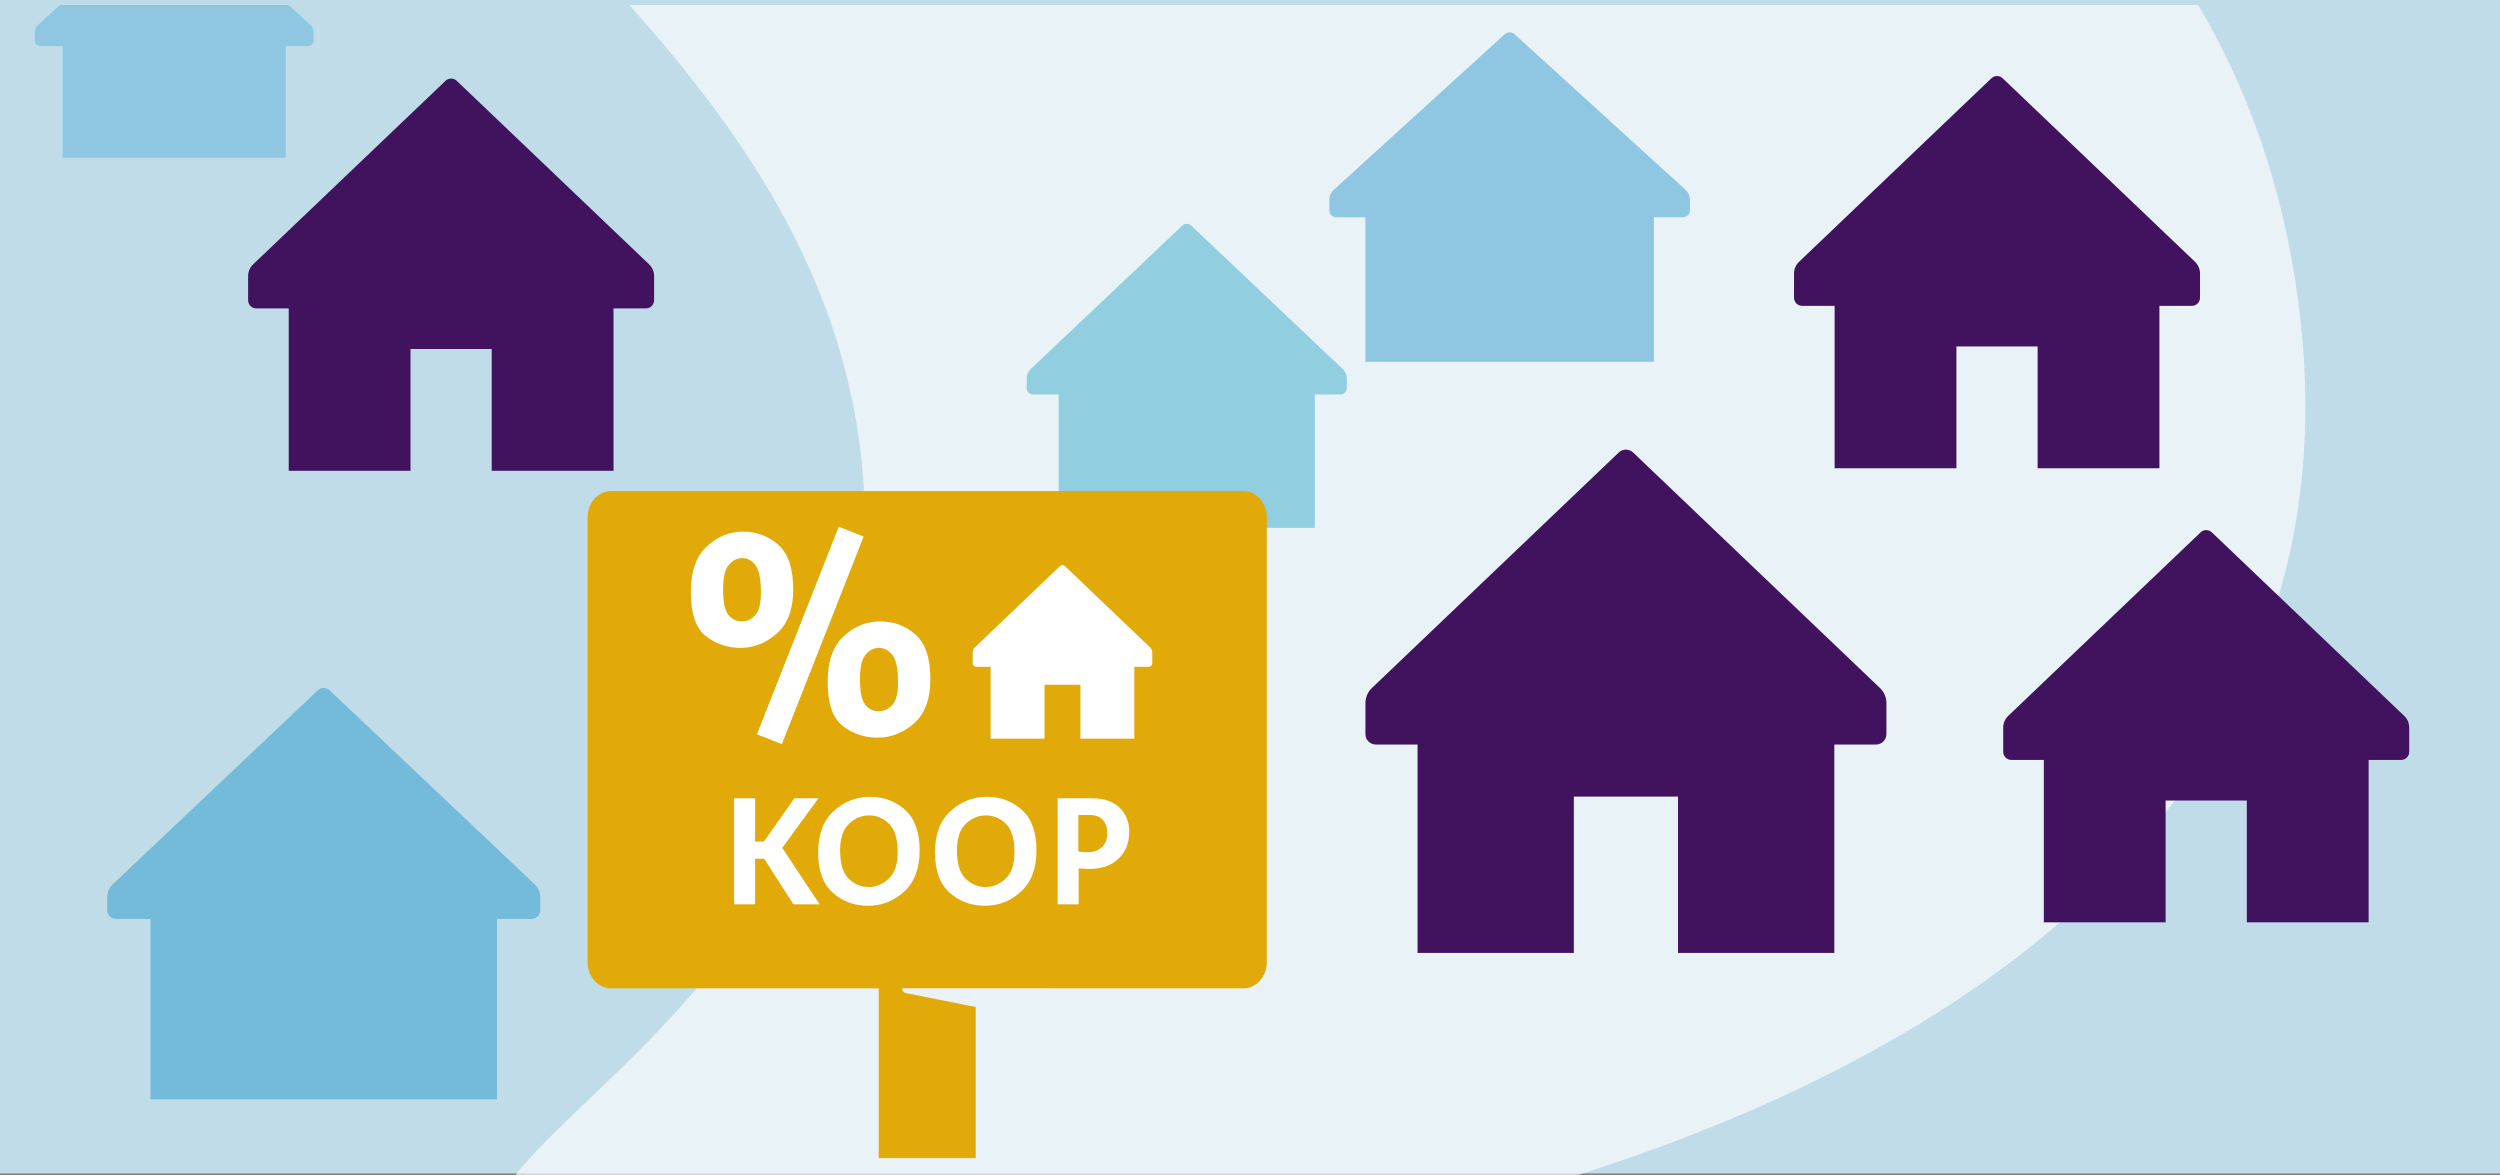 <?xml version="1.0" encoding="utf-8"?>
<!-- Generator: Adobe Illustrator 15.1.0, SVG Export Plug-In . SVG Version: 6.00 Build 0)  -->
<!DOCTYPE svg PUBLIC "-//W3C//DTD SVG 1.1//EN" "http://www.w3.org/Graphics/SVG/1.1/DTD/svg11.dtd">
<svg version="1.1" id="Layer_1" xmlns="http://www.w3.org/2000/svg" xmlns:xlink="http://www.w3.org/1999/xlink" x="0px" y="0px"
	 width="490px" height="230.364px" viewBox="0 0 490 230.364" enable-background="new 0 0 490 230.364" xml:space="preserve">
<rect x="0" y="0" width="490" height="230.364" fill="#808080" stroke="none"/>
<rect fill="#BFDCE8" width="490" height="230"/>
<path opacity="0.65" fill="#FFFFFF" d="M100.988,230.364h208.074c78.495-24.924,153.885-75.683,141.432-170.981
	c-2.906-22.243-9.744-41.718-19.649-58.4H123.357c21.987,24.685,45.657,56.752,46.137,100.4
	C170.353,179.525,117.899,208.802,100.988,230.364z"/>
<path fill="#8FC6E1" d="M330.314,37.16L296.848,6.701c-0.541-0.482-1.375-0.482-1.914,0L261.465,37.16
	c-0.582,0.518-0.912,1.252-0.912,2.021v2.035c0,0.76,0.633,1.374,1.412,1.374h5.656v28.321h56.543V42.59h5.652
	c0.779,0,1.414-0.614,1.414-1.374v-2.035C331.23,38.412,330.898,37.678,330.314,37.16z M303.061,34.656"/>
<path fill="#90CEE0" d="M263.158,72.308l-29.707-28.108c-0.48-0.447-1.219-0.447-1.699,0l-29.707,28.108
	c-0.518,0.48-0.811,1.157-0.811,1.865v1.879c0,0.702,0.561,1.269,1.254,1.269h5.018v26.138h50.189V77.32h5.02
	c0.691,0,1.254-0.566,1.254-1.269v-1.879C263.969,73.465,263.674,72.788,263.158,72.308z M238.965,69.998"/>
<circle fill="#4498B2" cx="183.088" cy="147.783" r="2.09"/>
<path fill="#73BBD8" d="M104.795,173.326L64.598,135.29c-0.648-0.603-1.65-0.603-2.299,0l-40.195,38.036
	c-0.699,0.649-1.098,1.563-1.098,2.522v2.542c0,0.947,0.76,1.716,1.697,1.716h6.791v35.368h67.908v-35.368h6.791
	c0.938,0,1.699-0.769,1.699-1.716v-2.542C105.893,174.89,105.494,173.976,104.795,173.326z"/>
<path fill="#41135E" d="M93.494,118.383"/>
<g>
	<path fill="#41135E" d="M359.527,186.774h-30.635V156.14h-20.42v30.635h-30.631v-40.843h-8.166c-1.139,0-2.049-0.911-2.049-2.04
		v-6.095c0-1.14,0.48-2.226,1.32-3.001l48.354-46.129c0.779-0.72,1.98-0.72,2.766,0l48.352,46.129
		c0.842,0.775,1.32,1.861,1.32,3.001v6.095c0,1.129-0.914,2.04-2.047,2.04h-8.164V186.774z"/>
</g>
<g>
	<path fill="#41135E" d="M464.248,180.774h-23.875V156.9h-15.912v23.874H400.59v-31.829h-6.363c-0.887,0-1.598-0.71-1.598-1.59
		v-4.749c0-0.889,0.375-1.734,1.029-2.339l37.682-35.948c0.607-0.561,1.545-0.561,2.156,0l37.68,35.948
		c0.656,0.604,1.029,1.45,1.029,2.339v4.749c0,0.88-0.713,1.59-1.596,1.59h-6.361V180.774z"/>
</g>
<g>
	<path fill="#41135E" d="M423.246,91.775h-23.873V67.901h-15.914v23.874h-23.871V59.946h-6.361c-0.889,0-1.598-0.71-1.598-1.59
		v-4.749c0-0.889,0.375-1.734,1.029-2.339L390.34,15.32c0.607-0.561,1.543-0.561,2.156,0l37.68,35.948
		c0.654,0.604,1.029,1.45,1.029,2.339v4.749c0,0.88-0.713,1.59-1.596,1.59h-6.363V91.775z"/>
</g>
<g>
	<path fill="#41135E" d="M120.248,92.275H96.375V68.401H80.461v23.874H56.59V60.446h-6.361c-0.889,0-1.598-0.71-1.598-1.59v-4.749
		c0-0.889,0.375-1.734,1.029-2.339L87.342,15.82c0.607-0.561,1.543-0.561,2.156,0l37.68,35.948c0.654,0.604,1.029,1.45,1.029,2.339
		v4.749c0,0.88-0.713,1.59-1.596,1.59h-6.363V92.275z"/>
</g>
<path fill="#E1AA09" d="M243.701,96.255H119.758c-2.535,0-4.588,2.296-4.588,5.131v87.199c0,2.834,2.053,5.131,4.588,5.131h52.465
	v33.279h19.018v-29.622l-13.729-2.734c-0.822-0.264-0.701-0.796-0.65-0.941l66.84,0.019c2.535,0,4.592-2.297,4.592-5.131v-87.199
	C248.293,98.551,246.236,96.255,243.701,96.255z"/>
<g>
	<path fill="#FFFFFF" d="M143.885,156.464h4.118v8.489h1.71l5.987-8.489h4.72l-7.096,9.725l7.317,11.055h-5.132l-5.732-8.933h-1.774
		v8.933h-4.118V156.464z"/>
	<path fill="#FFFFFF" d="M160.356,167.043c0-3.526,1.017-6.219,3.052-8.077c2.034-1.857,4.412-2.787,7.132-2.787
		c2.678,0,4.966,0.854,6.862,2.565c1.898,1.711,2.847,4.351,2.847,7.919c0,3.527-1.007,6.22-3.021,8.078s-4.381,2.787-7.1,2.787
		c-2.699,0-5.002-0.855-6.91-2.565C161.311,173.252,160.356,170.612,160.356,167.043z M164.664,166.695
		c0,2.576,0.557,4.413,1.668,5.512c1.111,1.098,2.44,1.646,3.986,1.646c1.398,0,2.685-0.538,3.859-1.615
		c1.176-1.077,1.764-2.819,1.764-5.227c0-2.576-0.551-4.419-1.652-5.527s-2.425-1.663-3.971-1.663c-1.439,0-2.742,0.544-3.906,1.631
		C165.246,162.54,164.664,164.287,164.664,166.695z"/>
	<path fill="#FFFFFF" d="M183.258,167.043c0-3.526,1.018-6.219,3.053-8.077c2.033-1.857,4.411-2.787,7.131-2.787
		c2.678,0,4.966,0.854,6.863,2.565s2.846,4.351,2.846,7.919c0,3.527-1.006,6.22-3.02,8.078s-4.381,2.787-7.1,2.787
		c-2.699,0-5.002-0.855-6.91-2.565C184.212,173.252,183.258,170.612,183.258,167.043z M187.566,166.695
		c0,2.576,0.556,4.413,1.668,5.512c1.111,1.098,2.439,1.646,3.986,1.646c1.397,0,2.684-0.538,3.859-1.615
		c1.175-1.077,1.764-2.819,1.764-5.227c0-2.576-0.552-4.419-1.652-5.527c-1.102-1.108-2.426-1.663-3.971-1.663
		c-1.44,0-2.742,0.544-3.907,1.631C188.148,162.54,187.566,164.287,187.566,166.695z"/>
	<path fill="#FFFFFF" d="M211.418,170.18v7.063h-4.117v-20.779h6.746c2.323,0,4.119,0.612,5.386,1.837s1.9,2.799,1.9,4.72
		c0,2.196-0.708,3.96-2.122,5.29c-1.415,1.33-3.263,1.995-5.543,1.995c-0.424,0-0.813-0.01-1.172-0.031
		C212.137,170.254,211.777,170.222,211.418,170.18z M211.355,159.727v7.189c0.273,0.043,0.57,0.074,0.887,0.096
		s0.612,0.031,0.887,0.031c1.183,0,2.127-0.328,2.835-0.985s1.062-1.569,1.062-2.736c0-1.146-0.301-2.031-0.902-2.656
		c-0.603-0.626-1.506-0.938-2.709-0.938H211.355z"/>
</g>
<g>
	<path fill="#FFFFFF" d="M222.328,144.775h-10.562v-10.562h-7.039v10.562h-10.561v-14.081h-2.816c-0.391,0-0.705-0.314-0.705-0.703
		v-2.102c0-0.393,0.166-0.767,0.455-1.034l16.67-15.903c0.268-0.248,0.682-0.248,0.953,0l16.67,15.903
		c0.289,0.268,0.455,0.642,0.455,1.034v2.102c0,0.389-0.314,0.703-0.705,0.703h-2.814V144.775z"/>
</g>
<g>
	<path fill="#FFFFFF" d="M145.648,104.2c2.652,0,4.953,0.864,6.902,2.592c1.949,1.729,2.924,4.641,2.924,8.739
		c0,3.858-1.066,6.731-3.195,8.62c-2.131,1.889-4.5,2.832-7.111,2.832c-2.572,0-4.844-0.763-6.812-2.29
		c-1.969-1.526-2.953-4.42-2.953-8.68c0-3.978,1.035-6.94,3.105-8.891C140.576,105.175,142.957,104.2,145.648,104.2z
		 M145.469,109.384c-0.965,0-1.83,0.434-2.592,1.303c-0.764,0.868-1.145,2.473-1.145,4.815c0,2.463,0.34,4.128,1.023,4.997
		c0.684,0.868,1.568,1.301,2.652,1.301c1.045,0,1.93-0.424,2.652-1.271c0.723-0.848,1.084-2.302,1.084-4.362
		c0-2.623-0.352-4.41-1.055-5.359S146.514,109.384,145.469,109.384z M164.395,103.235l4.883,1.929l-16.033,40.686l-4.883-1.929
		L164.395,103.235z M172.502,121.8c2.701,0,5.018,0.865,6.953,2.592c1.934,1.729,2.902,4.642,2.902,8.74
		c0,3.857-1.059,6.731-3.174,8.619c-2.117,1.89-4.506,2.833-7.166,2.833c-2.578,0-4.855-0.763-6.83-2.29
		c-1.977-1.527-2.963-4.42-2.963-8.68c0-3.979,1.039-6.941,3.113-8.891C167.414,122.775,169.801,121.8,172.502,121.8z
		 M172.26,126.983c-0.973,0-1.832,0.435-2.582,1.303s-1.125,2.474-1.125,4.815c0,2.464,0.334,4.129,1.004,4.997
		c0.668,0.868,1.549,1.302,2.643,1.302s2.006-0.424,2.734-1.271s1.094-2.302,1.094-4.361c0-2.624-0.365-4.41-1.094-5.359
		S173.314,126.983,172.26,126.983z"/>
</g>
<path fill="#8FC6E1" d="M56.552,0.986H11.735l-4.21,3.831C7.076,5.218,6.82,5.785,6.82,6.38v1.573c0,0.588,0.49,1.062,1.094,1.062
	h4.373v21.897h43.719V9.016h4.371c0.602,0,1.092-0.475,1.092-1.062V6.38c0-0.595-0.256-1.162-0.707-1.562L56.552,0.986z"/>
</svg>
